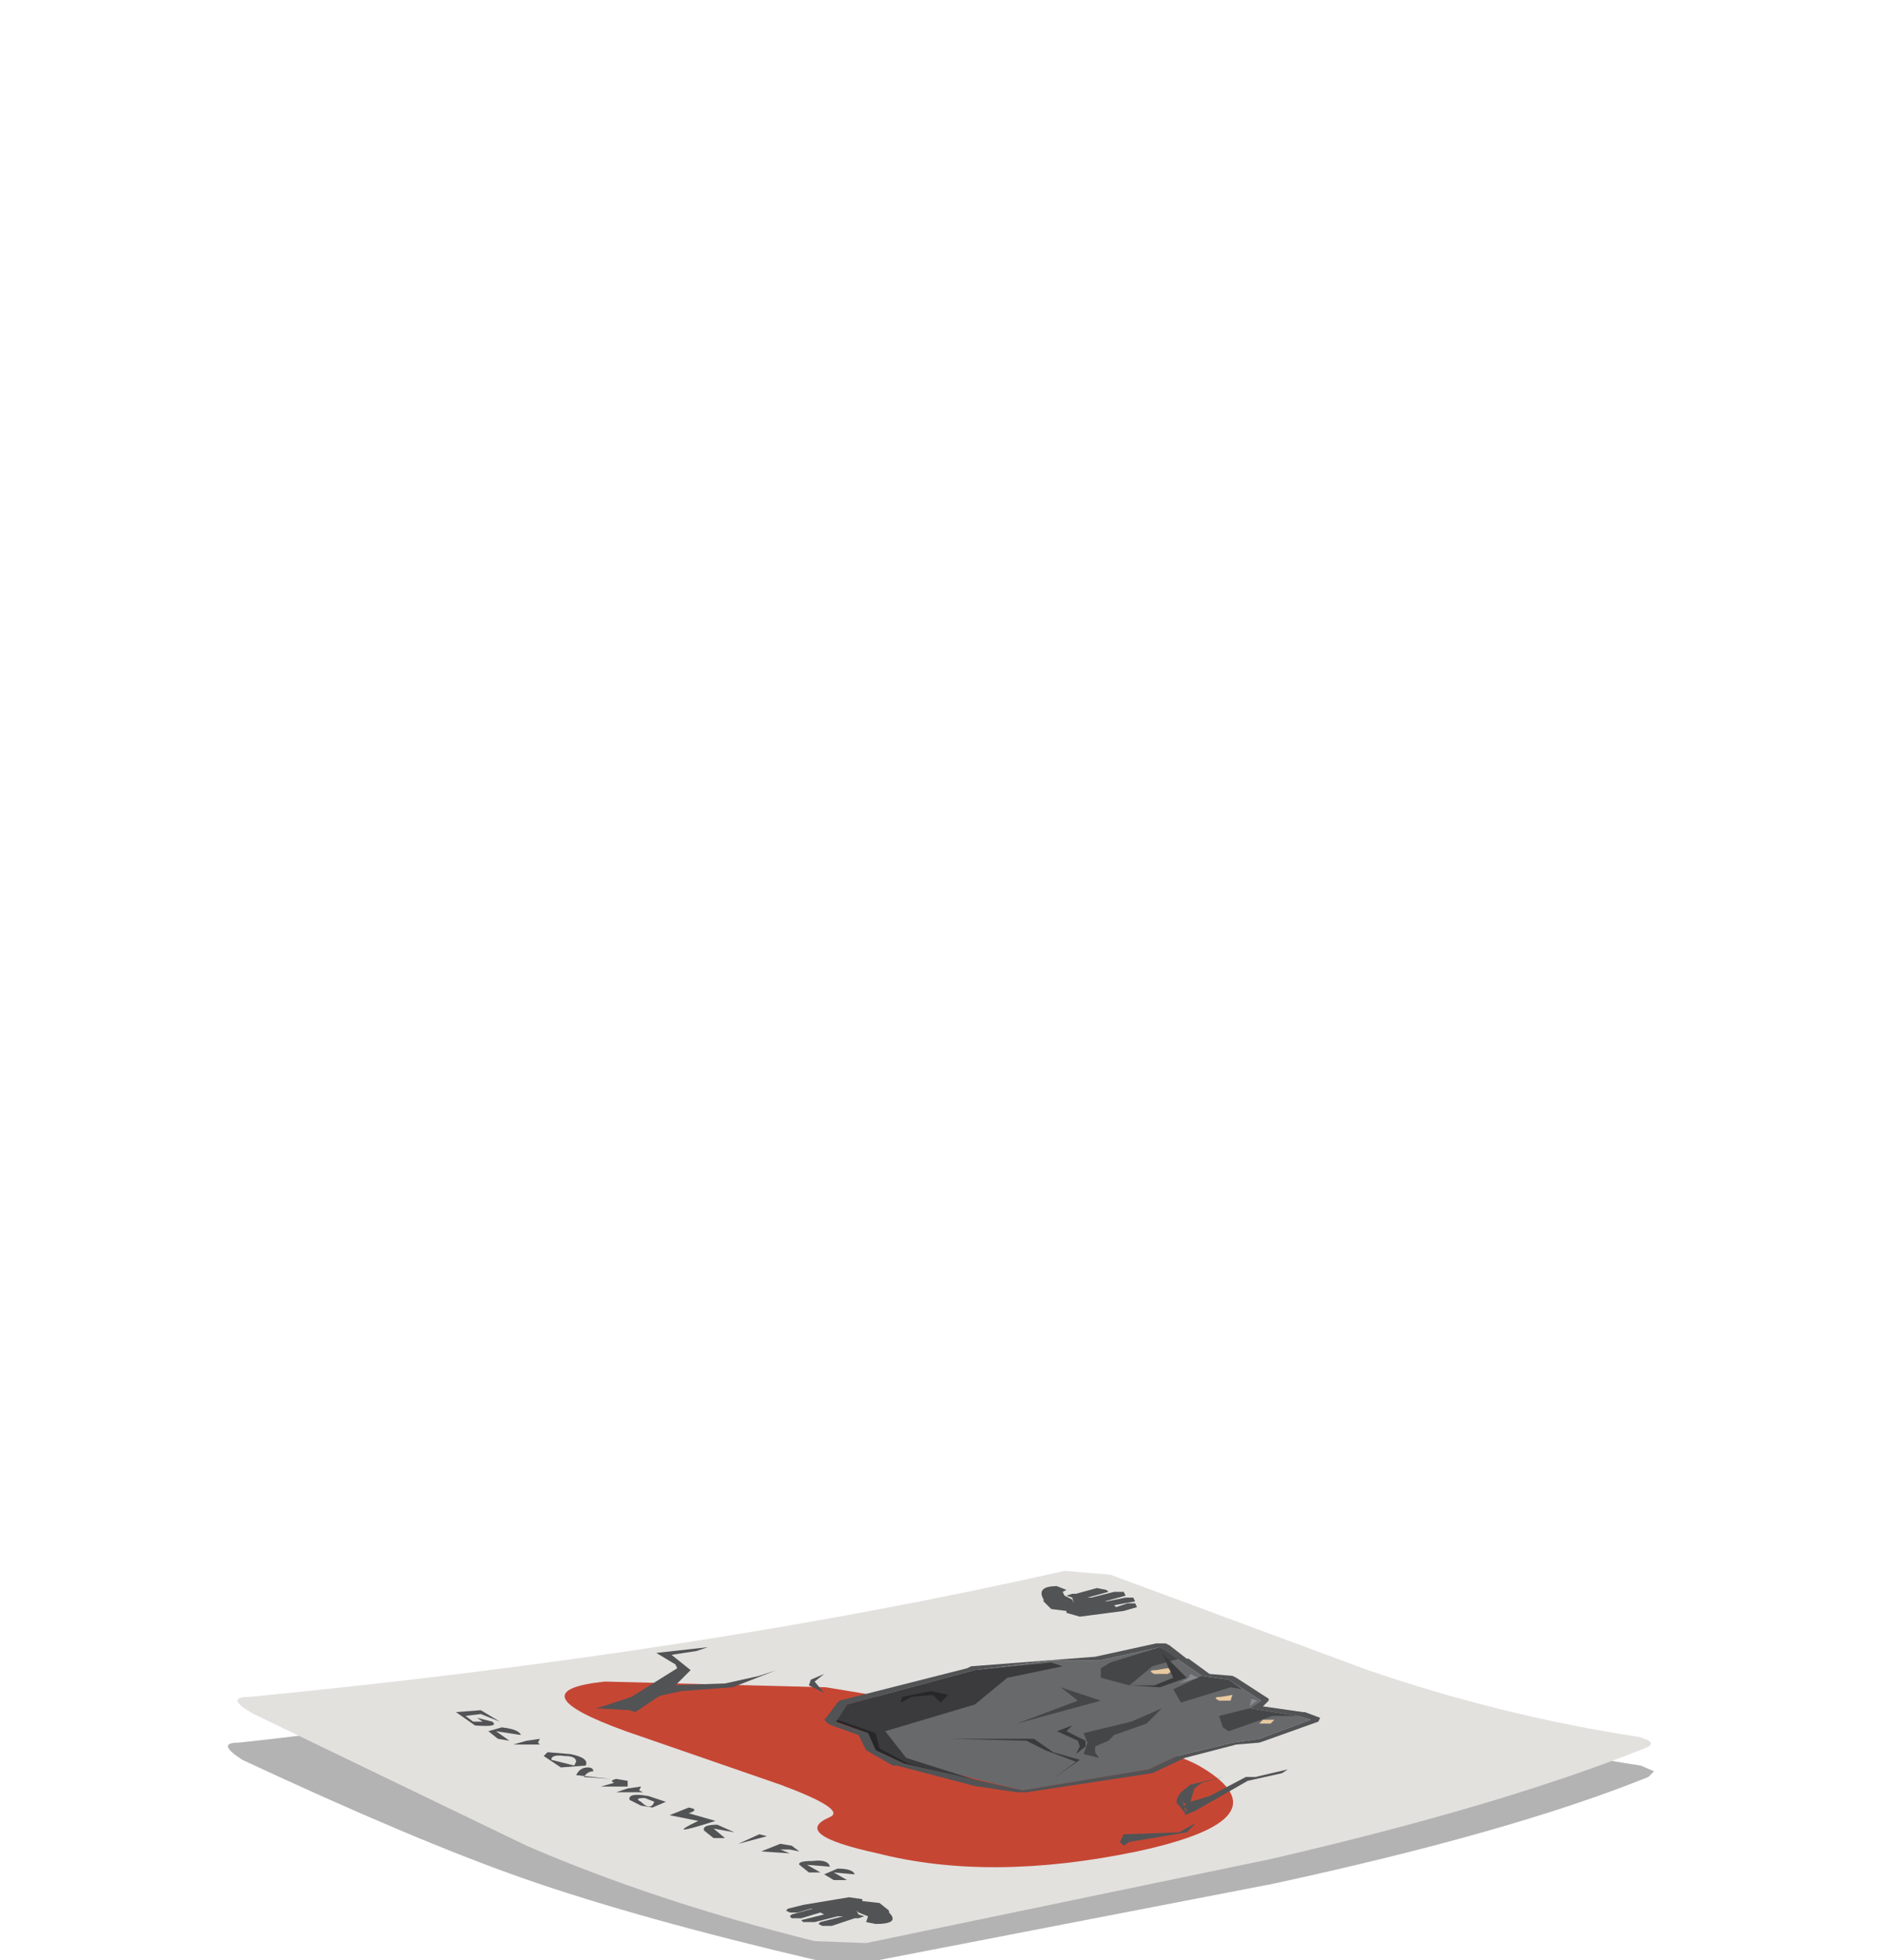 <?xml version="1.0" encoding="UTF-8" standalone="no"?>
<svg xmlns:xlink="http://www.w3.org/1999/xlink" height="51.35px" width="49.35px" xmlns="http://www.w3.org/2000/svg">
  <g transform="matrix(1.0, 0.0, 0.0, 1.0, 0.0, 0.0)">
    <use height="10.4" transform="matrix(1.0, 0.0, 0.0, 1.0, 5.95, 41.05)" width="37.4" xlink:href="#shape0"/>
  </g>
  <defs>
    <g id="shape0" transform="matrix(1.0, 0.0, 0.0, 1.0, -5.95, -41.05)">
      <path d="M43.2 46.55 Q39.6 48.0 33.35 49.35 L22.75 51.4 21.4 51.35 Q16.7 50.25 13.7 49.2 10.85 48.2 6.35 46.1 5.65 45.65 6.25 45.65 14.8 44.75 27.9 41.6 L29.15 41.7 35.9 44.35 Q39.6 45.75 43.0 46.25 L43.35 46.4 43.2 46.55" fill="url(#gradient0)" fill-rule="evenodd" stroke="none"/>
      <path d="M43.1 45.8 Q39.35 47.3 33.3 48.7 L22.7 50.9 21.35 50.85 Q17.15 49.8 13.8 48.35 L6.65 44.9 Q5.85 44.45 6.55 44.45 18.4 43.3 27.9 41.15 L29.1 41.25 35.85 43.75 Q39.35 44.95 42.95 45.5 43.5 45.65 43.1 45.8" fill="#e2e1de" fill-rule="evenodd" stroke="none"/>
      <path d="M23.05 49.85 L23.3 50.05 23.3 50.1 Q23.6 50.4 22.95 50.4 L22.7 50.35 22.75 50.2 22.5 50.1 22.45 50.05 22.5 50.15 22.65 50.2 22.5 50.25 22.4 50.25 21.8 50.45 21.55 50.45 21.45 50.4 21.5 50.35 22.1 50.2 21.95 50.2 21.35 50.35 21.05 50.35 21.0 50.3 21.6 50.15 21.5 50.1 21.0 50.25 20.75 50.25 20.7 50.2 20.75 50.15 21.3 50.0 21.25 50.0 20.9 50.1 20.7 50.1 20.6 50.05 20.65 50.0 21.05 49.9 22.25 49.7 22.6 49.75 22.6 49.8 23.05 49.85" fill="#525355" fill-rule="evenodd" stroke="none"/>
      <path d="M29.7 41.85 L29.75 41.95 29.2 42.05 29.25 42.1 29.55 42.0 29.75 42.0 29.8 42.1 29.45 42.2 28.3 42.35 27.95 42.25 27.95 42.2 27.55 42.15 27.35 41.95 27.35 41.9 Q27.15 41.55 27.7 41.55 L27.95 41.65 27.85 41.7 27.9 41.8 28.1 41.9 28.15 42.0 28.1 41.85 27.95 41.8 28.1 41.75 28.2 41.75 28.75 41.6 29.0 41.65 29.05 41.7 28.5 41.85 28.6 41.85 29.2 41.7 29.45 41.7 29.5 41.8 28.95 41.95 29.0 41.95 29.5 41.85 29.7 41.85" fill="#525355" fill-rule="evenodd" stroke="none"/>
      <path d="M12.9 45.1 Q13.1 45.25 12.45 45.2 L11.95 44.85 12.6 44.8 13.1 45.1 12.6 44.9 12.2 44.95 12.4 45.1 12.65 45.1 12.5 45.0 12.9 45.1" fill="#525355" fill-rule="evenodd" stroke="none"/>
      <path d="M13.0 45.35 L13.35 45.6 13.05 45.55 12.8 45.35 13.15 45.25 Q13.6 45.3 13.65 45.45 L13.0 45.35" fill="#525355" fill-rule="evenodd" stroke="none"/>
      <path d="M13.8 45.6 L13.75 45.6 13.8 45.6 14.15 45.55 14.1 45.65 14.15 45.7 13.45 45.7 13.8 45.6" fill="#525355" fill-rule="evenodd" stroke="none"/>
      <path d="M14.35 45.9 L14.95 45.95 Q15.45 46.05 15.35 46.25 L14.7 46.3 14.25 46.0 14.35 45.9 M15.1 46.15 Q15.1 46.0 14.8 46.0 14.45 45.95 14.45 46.1 L15.05 46.25 15.1 46.15" fill="#525355" fill-rule="evenodd" stroke="none"/>
      <path d="M15.4 46.3 Q15.55 46.3 15.55 46.4 15.4 46.4 15.3 46.55 L16.0 46.6 15.1 46.5 Q15.2 46.3 15.4 46.3" fill="#525355" fill-rule="evenodd" stroke="none"/>
      <path d="M16.1 46.7 Q15.95 46.65 16.15 46.6 L16.45 46.65 16.45 46.75 16.45 46.8 15.75 46.8 16.1 46.7" fill="#525355" fill-rule="evenodd" stroke="none"/>
      <path d="M16.45 46.85 L16.8 46.8 16.75 46.9 16.85 46.95 16.15 46.95 16.45 46.85" fill="#525355" fill-rule="evenodd" stroke="none"/>
      <path d="M17.1 47.35 L16.8 47.3 16.5 47.15 Q16.45 46.95 17.0 47.05 L17.45 47.2 17.1 47.35 M16.8 47.2 Q17.05 47.45 17.15 47.2 L16.9 47.1 Q16.6 47.1 16.8 47.2" fill="#525355" fill-rule="evenodd" stroke="none"/>
      <path d="M18.05 47.35 Q18.35 47.4 18.05 47.5 L18.75 47.7 Q17.35 48.15 18.3 47.7 L17.55 47.55 18.05 47.35" fill="#525355" fill-rule="evenodd" stroke="none"/>
      <path d="M18.7 47.9 L19.0 48.15 18.7 48.15 18.45 47.95 Q18.4 47.8 18.8 47.8 L19.25 48.0 18.7 47.9" fill="#525355" fill-rule="evenodd" stroke="none"/>
      <path d="M19.9 48.05 L20.1 48.1 19.35 48.3 19.9 48.05" fill="#525355" fill-rule="evenodd" stroke="none"/>
      <path d="M20.45 48.3 L20.75 48.35 20.95 48.5 20.7 48.45 20.45 48.45 20.7 48.55 19.95 48.5 20.45 48.3" fill="#525355" fill-rule="evenodd" stroke="none"/>
      <path d="M21.5 49.05 L21.2 49.05 20.95 48.85 Q20.9 48.75 21.3 48.75 21.7 48.7 21.75 48.9 L21.15 48.85 21.5 49.05" fill="#525355" fill-rule="evenodd" stroke="none"/>
      <path d="M21.85 49.05 L22.2 49.25 21.85 49.25 21.6 49.1 21.95 48.95 Q22.35 48.95 22.4 49.1 L21.85 49.05" fill="#525355" fill-rule="evenodd" stroke="none"/>
      <path d="M16.4 45.35 Q13.5 44.3 15.85 44.05 L21.65 44.2 28.6 45.35 Q30.85 45.9 31.5 46.3 33.75 47.65 29.8 48.5 25.95 49.3 23.0 48.55 20.7 48.05 21.75 47.6 22.2 47.4 20.45 46.75 L16.4 45.35" fill="#c64634" fill-rule="evenodd" stroke="none"/>
      <path d="M31.0 47.3 L31.2 47.25 31.25 47.35 31.3 47.45 31.05 47.55 31.1 47.4 31.0 47.3" fill="#525355" fill-rule="evenodd" stroke="none"/>
      <path d="M30.9 48.0 L31.35 47.75 31.1 48.0 29.6 48.25 29.45 48.35 29.35 48.25 29.45 48.05 30.9 48.0" fill="#525355" fill-rule="evenodd" stroke="none"/>
      <path d="M17.75 43.7 L17.7 43.6 17.2 43.3 18.55 43.15 18.25 43.25 17.6 43.35 18.1 43.75 17.7 44.15 16.65 44.85 16.5 44.8 15.6 44.75 15.8 44.7 16.55 44.45 17.75 43.7" fill="#525355" fill-rule="evenodd" stroke="none"/>
      <path d="M19.0 44.1 L19.9 43.9 20.35 43.75 19.2 44.2 17.85 44.3 16.95 44.5 16.95 44.35 17.5 44.15 19.0 44.1" fill="#525355" fill-rule="evenodd" stroke="none"/>
      <path d="M30.9 47.3 Q30.75 47.2 30.95 46.95 L31.2 46.75 32.05 46.55 31.5 46.7 31.3 46.85 31.2 47.2 31.7 47.05 32.65 46.55 32.9 46.55 33.75 46.35 33.6 46.45 32.7 46.65 31.3 47.45 31.0 47.2 31.1 47.55 30.9 47.3" fill="#525355" fill-rule="evenodd" stroke="none"/>
      <path d="M21.6 43.85 L21.35 44.05 21.6 44.35 21.2 44.15 21.25 44.0 21.6 43.85" fill="#525355" fill-rule="evenodd" stroke="none"/>
      <path d="M32.2 44.0 L33.05 44.55 32.75 44.75 34.0 44.95 34.35 45.05 33.0 45.55 32.3 45.65 30.85 46.0 30.1 46.35 26.8 46.9 23.95 46.2 22.8 45.4 21.9 45.1 22.2 44.65 25.55 43.75 27.5 43.5 28.8 43.5 30.4 43.15 31.5 43.9 31.45 43.95 32.2 44.0" fill="#68696b" fill-rule="evenodd" stroke="none"/>
      <path d="M30.95 44.6 L30.75 44.25 31.5 43.9 32.2 44.0 32.55 44.25 32.25 44.2 30.95 44.6" fill="#454647" fill-rule="evenodd" stroke="none"/>
      <path d="M30.9 43.45 L30.2 43.65 29.6 44.15 28.85 43.95 28.85 43.7 29.1 43.55 30.4 43.15 30.9 43.45" fill="#454647" fill-rule="evenodd" stroke="none"/>
      <path d="M32.75 44.75 L34.0 44.95 33.35 44.95 32.2 45.35 32.05 45.25 31.95 44.95 32.75 44.75" fill="#454647" fill-rule="evenodd" stroke="none"/>
      <path d="M30.6 43.7 Q30.8 43.75 30.6 43.85 L30.25 43.85 Q30.05 43.75 30.3 43.75 L30.6 43.7" fill="#e9c9a0" fill-rule="evenodd" stroke="none"/>
      <path d="M32.25 44.55 L31.95 44.55 Q31.75 44.45 32.0 44.45 L32.3 44.4 32.25 44.55" fill="#e9c9a0" fill-rule="evenodd" stroke="none"/>
      <path d="M33.4 45.05 L33.3 45.15 33.0 45.15 33.1 45.05 33.4 45.05" fill="#e9c9a0" fill-rule="evenodd" stroke="none"/>
      <path d="M30.05 45.15 L29.2 45.45 29.05 45.6 28.7 45.75 28.7 45.9 28.8 46.05 28.4 45.95 28.5 45.65 28.4 45.4 29.65 45.1 30.45 44.75 30.05 45.15" fill="#454647" fill-rule="evenodd" stroke="none"/>
      <path d="M27.8 44.2 L28.85 44.55 26.65 45.15 28.25 44.55 27.8 44.2" fill="#454647" fill-rule="evenodd" stroke="none"/>
      <path d="M31.1 43.95 L30.4 44.2 29.6 44.15 30.25 44.15 30.75 43.95 30.45 43.3 31.1 43.95" fill="#3b3b3d" fill-rule="evenodd" stroke="none"/>
      <path d="M22.2 44.65 L25.55 43.75 27.55 43.55 27.85 43.65 26.4 43.95 25.55 44.65 23.2 45.35 23.75 46.05 25.8 46.7 23.7 46.2 22.95 45.85 22.75 45.4 21.9 45.1 22.2 44.65" fill="#3b3b3d" fill-rule="evenodd" stroke="none"/>
      <path d="M24.85 44.4 L24.65 44.6 24.45 44.4 23.9 44.45 23.6 44.6 23.65 44.45 24.4 44.3 24.85 44.4" fill="#272729" fill-rule="evenodd" stroke="none"/>
      <path d="M28.1 45.2 L27.95 45.35 28.45 45.6 28.45 45.75 28.2 45.95 28.3 45.75 28.25 45.6 27.7 45.35 28.1 45.2" fill="#3b3b3d" fill-rule="evenodd" stroke="none"/>
      <path d="M27.1 45.55 L27.6 45.9 28.3 46.1 27.6 46.6 28.2 46.15 27.4 45.85 26.9 45.6 24.95 45.55 27.1 45.55" fill="#3b3b3d" fill-rule="evenodd" stroke="none"/>
      <path d="M22.75 45.4 L21.9 45.1 21.95 45.05 22.95 45.4 23.05 45.8 23.8 46.2 24.8 46.45 23.7 46.2 22.95 45.85 22.75 45.4" fill="#272729" fill-rule="evenodd" stroke="none"/>
      <path d="M30.9 44.1 L31.15 43.95 31.2 43.85 31.4 43.95 30.9 44.1" fill="#88898c" fill-rule="evenodd" stroke="none"/>
      <path d="M32.95 44.55 L32.75 44.7 32.8 44.5 32.95 44.55" fill="#88898c" fill-rule="evenodd" stroke="none"/>
      <path d="M32.2 44.0 L31.5 43.9 30.4 43.15 28.8 43.5 27.5 43.5 25.55 43.75 22.2 44.65 21.95 45.05 21.9 45.1 22.0 45.15 22.75 45.4 22.95 45.85 23.7 46.2 26.8 46.9 30.1 46.35 30.85 46.0 32.3 45.65 33.0 45.55 34.35 45.05 34.0 44.95 32.75 44.75 33.05 44.55 32.2 44.0 M32.4 43.95 L33.25 44.5 33.25 44.55 33.1 44.7 34.15 44.85 34.2 44.85 34.6 45.0 34.55 45.1 33.15 45.6 33.0 45.65 32.4 45.7 31.05 46.05 30.2 46.45 26.9 46.95 26.65 46.95 25.65 46.8 25.6 46.8 23.5 46.25 23.4 46.25 22.7 45.85 22.5 45.45 21.8 45.2 21.7 45.15 21.6 45.05 21.65 45.0 21.95 44.6 22.0 44.55 25.35 43.7 25.45 43.65 28.7 43.4 30.3 43.05 30.55 43.05 30.65 43.1 31.1 43.45 31.15 43.45 31.7 43.85 32.3 43.9 32.4 43.95" fill="#525355" fill-rule="evenodd" stroke="none"/>
    </g>
    <linearGradient gradientTransform="matrix(0.023, -3.0E-4, 0.0, -0.023, 24.7, 46.5)" gradientUnits="userSpaceOnUse" id="gradient0" spreadMethod="pad" x1="-819.2" x2="819.2">
      <stop offset="0.239" stop-color="#000000" stop-opacity="0.298"/>
      <stop offset="0.478" stop-color="#000000" stop-opacity="0.298"/>
    </linearGradient>
  </defs>
</svg>
